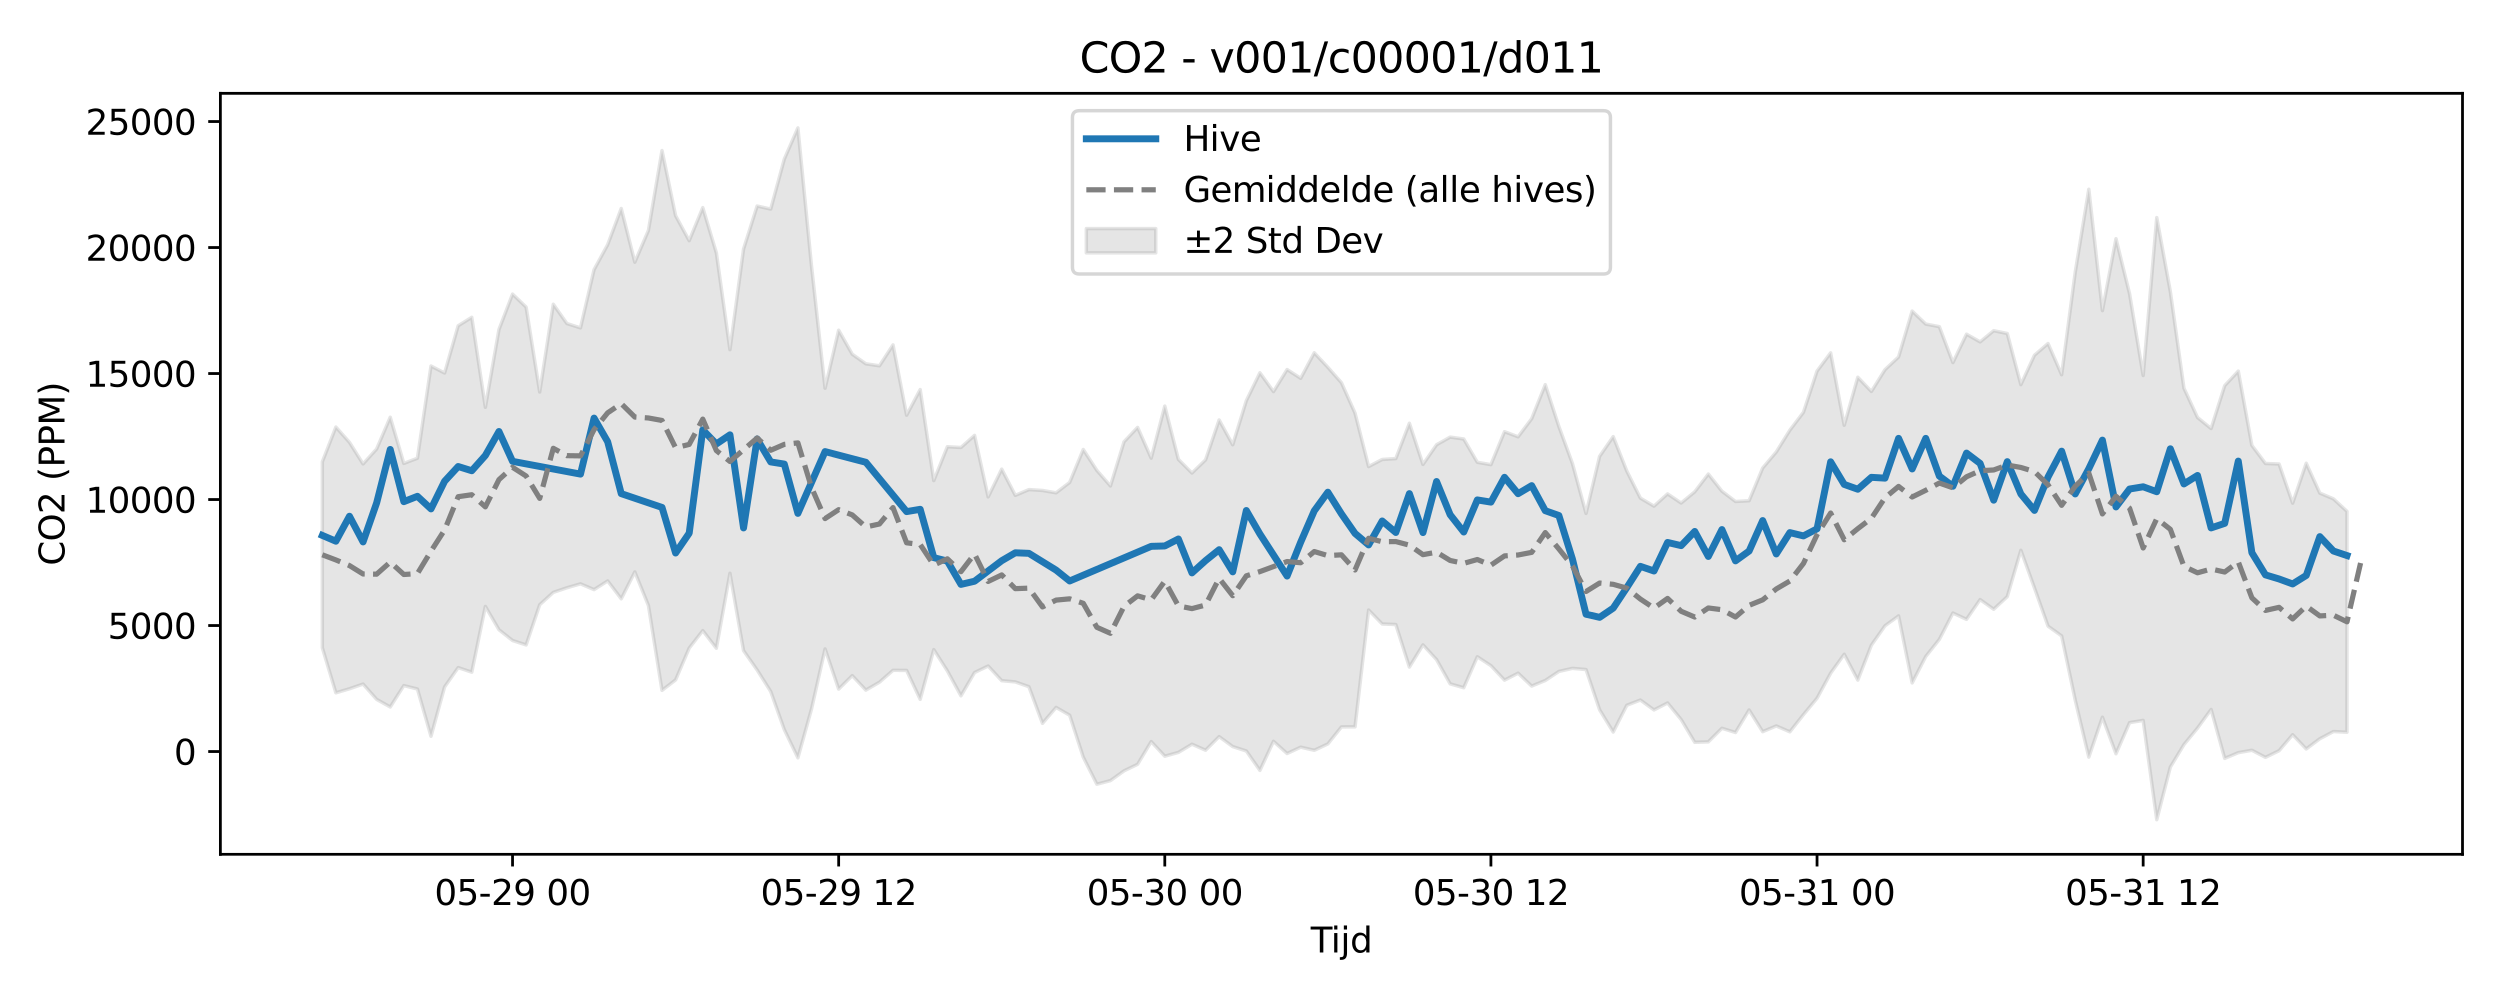 <?xml version="1.0" encoding="utf-8" standalone="no"?>
<!DOCTYPE svg PUBLIC "-//W3C//DTD SVG 1.1//EN"
  "http://www.w3.org/Graphics/SVG/1.1/DTD/svg11.dtd">
<svg xmlns:xlink="http://www.w3.org/1999/xlink" width="720pt" height="288pt" viewBox="0 0 720 288" xmlns="http://www.w3.org/2000/svg" version="1.1">
 <defs>
  <style type="text/css">*{stroke-linejoin: round; stroke-linecap: butt}</style>
 </defs>
 <g id="figure_1">
  <g id="patch_1">
   <path d="M 0 288 
L 720 288 
L 720 0 
L 0 0 
z
" style="fill: #ffffff"/>
  </g>
  <g id="axes_1">
   <g id="patch_2">
    <path d="M 63.47 246.04 
L 709.2 246.04 
L 709.2 26.88 
L 63.47 26.88 
z
" style="fill: #ffffff"/>
   </g>
   <g id="FillBetweenPolyCollection_1">
    <defs>
     <path id="m1a981ec151" d="M 92.821 -154.966 
L 92.821 -101.476 
L 96.735 -88.466 
L 100.648 -89.632 
L 104.562 -90.99 
L 108.475 -86.577 
L 112.389 -84.383 
L 116.302 -90.548 
L 120.216 -89.564 
L 124.129 -75.95 
L 128.043 -90.168 
L 131.957 -95.728 
L 135.87 -94.416 
L 139.784 -113.359 
L 143.697 -106.636 
L 147.611 -103.533 
L 151.524 -102.256 
L 155.438 -113.844 
L 159.351 -117.391 
L 163.265 -118.718 
L 167.178 -119.848 
L 171.092 -118.187 
L 175.005 -120.691 
L 178.919 -115.537 
L 182.832 -123.287 
L 186.746 -113.608 
L 190.659 -89.174 
L 194.573 -92.185 
L 198.486 -101.336 
L 202.4 -106.379 
L 206.313 -101.303 
L 210.227 -122.898 
L 214.14 -100.626 
L 218.054 -95.045 
L 221.967 -88.849 
L 225.881 -77.862 
L 229.794 -69.738 
L 233.708 -83.769 
L 237.621 -101.11 
L 241.535 -89.539 
L 245.448 -93.422 
L 249.362 -89.243 
L 253.275 -91.521 
L 257.189 -94.946 
L 261.103 -94.919 
L 265.016 -86.577 
L 268.93 -100.914 
L 272.843 -94.774 
L 276.757 -87.603 
L 280.67 -94.303 
L 284.584 -96.189 
L 288.497 -91.961 
L 292.411 -91.606 
L 296.324 -90.229 
L 300.238 -79.669 
L 304.151 -84.264 
L 308.065 -82.013 
L 311.978 -69.94 
L 315.892 -62.147 
L 319.805 -63.18 
L 323.719 -65.991 
L 327.632 -67.884 
L 331.546 -74.423 
L 335.459 -70.209 
L 339.373 -71.299 
L 343.286 -73.666 
L 347.2 -71.939 
L 351.113 -75.849 
L 355.027 -72.978 
L 358.94 -71.719 
L 362.854 -66.117 
L 366.767 -74.509 
L 370.681 -70.983 
L 374.594 -72.814 
L 378.508 -71.915 
L 382.421 -73.749 
L 386.335 -78.647 
L 390.249 -78.667 
L 394.162 -112.316 
L 398.076 -108.289 
L 401.989 -108.134 
L 405.903 -95.883 
L 409.816 -102.279 
L 413.73 -98.028 
L 417.643 -91.052 
L 421.557 -89.93 
L 425.47 -98.853 
L 429.384 -96.294 
L 433.297 -92.12 
L 437.211 -94.12 
L 441.124 -90.412 
L 445.038 -92.013 
L 448.951 -94.619 
L 452.865 -95.512 
L 456.778 -95.17 
L 460.692 -83.578 
L 464.605 -77.168 
L 468.519 -84.88 
L 472.432 -86.394 
L 476.346 -83.531 
L 480.259 -85.546 
L 484.173 -80.766 
L 488.086 -74.215 
L 492 -74.339 
L 495.913 -78.259 
L 499.827 -77.035 
L 503.74 -83.526 
L 507.654 -77.276 
L 511.567 -78.925 
L 515.481 -77.234 
L 519.395 -82.184 
L 523.308 -86.903 
L 527.222 -94.116 
L 531.135 -99.571 
L 535.049 -92.133 
L 538.962 -102.191 
L 542.876 -107.764 
L 546.789 -110.626 
L 550.703 -91.32 
L 554.616 -98.926 
L 558.53 -103.855 
L 562.443 -111.446 
L 566.357 -109.622 
L 570.27 -115.322 
L 574.184 -112.532 
L 578.097 -116.172 
L 582.011 -129.521 
L 585.924 -118.69 
L 589.838 -107.665 
L 593.751 -104.853 
L 597.665 -86.364 
L 601.578 -69.947 
L 605.492 -81.445 
L 609.405 -70.92 
L 613.319 -79.882 
L 617.232 -80.523 
L 621.146 -51.922 
L 625.059 -67.087 
L 628.973 -73.547 
L 632.886 -78.305 
L 636.8 -83.675 
L 640.713 -69.583 
L 644.627 -71.233 
L 648.541 -71.924 
L 652.454 -69.883 
L 656.368 -71.792 
L 660.281 -76.402 
L 664.195 -72.298 
L 668.108 -75.235 
L 672.022 -77.312 
L 675.935 -77.12 
L 675.935 -140.723 
L 675.935 -140.723 
L 672.022 -144.338 
L 668.108 -145.99 
L 664.195 -154.591 
L 660.281 -143.092 
L 656.368 -154.375 
L 652.454 -154.516 
L 648.541 -159.724 
L 644.627 -181.125 
L 640.713 -176.927 
L 636.8 -164.576 
L 632.886 -167.764 
L 628.973 -176.216 
L 625.059 -204.02 
L 621.146 -225.335 
L 617.232 -179.846 
L 613.319 -203.378 
L 609.405 -219.252 
L 605.492 -198.537 
L 601.578 -233.5 
L 597.665 -209.588 
L 593.751 -180.083 
L 589.838 -189.07 
L 585.924 -185.693 
L 582.011 -177.223 
L 578.097 -191.956 
L 574.184 -192.764 
L 570.27 -189.533 
L 566.357 -191.757 
L 562.443 -183.577 
L 558.53 -193.919 
L 554.616 -194.669 
L 550.703 -198.41 
L 546.789 -185.195 
L 542.876 -181.536 
L 538.962 -175.26 
L 535.049 -179.351 
L 531.135 -165.53 
L 527.222 -186.376 
L 523.308 -181.131 
L 519.395 -169.264 
L 515.481 -164.107 
L 511.567 -157.834 
L 507.654 -153.215 
L 503.74 -143.794 
L 499.827 -143.569 
L 495.913 -146.543 
L 492 -151.473 
L 488.086 -146.365 
L 484.173 -143.132 
L 480.259 -145.759 
L 476.346 -142.23 
L 472.432 -144.545 
L 468.519 -152.349 
L 464.605 -162.259 
L 460.692 -156.591 
L 456.778 -140.132 
L 452.865 -154.504 
L 448.951 -165.197 
L 445.038 -177.221 
L 441.124 -167.421 
L 437.211 -162.201 
L 433.297 -163.678 
L 429.384 -154.182 
L 425.47 -154.869 
L 421.557 -161.574 
L 417.643 -162.115 
L 413.73 -159.915 
L 409.816 -154.234 
L 405.903 -166.105 
L 401.989 -155.929 
L 398.076 -155.676 
L 394.162 -153.632 
L 390.249 -169.03 
L 386.335 -177.783 
L 382.421 -182.22 
L 378.508 -186.397 
L 374.594 -179.043 
L 370.681 -181.575 
L 366.767 -175.22 
L 362.854 -180.637 
L 358.94 -172.599 
L 355.027 -159.899 
L 351.113 -167.055 
L 347.2 -155.556 
L 343.286 -151.77 
L 339.373 -155.695 
L 335.459 -171.048 
L 331.546 -156.054 
L 327.632 -164.911 
L 323.719 -160.766 
L 319.805 -148.037 
L 315.892 -152.534 
L 311.978 -158.551 
L 308.065 -149.066 
L 304.151 -146.076 
L 300.238 -146.75 
L 296.324 -147 
L 292.411 -145.335 
L 288.497 -152.89 
L 284.584 -144.892 
L 280.67 -162.613 
L 276.757 -159.123 
L 272.843 -159.345 
L 268.93 -149.577 
L 265.016 -175.808 
L 261.103 -168.427 
L 257.189 -188.671 
L 253.275 -182.655 
L 249.362 -183.226 
L 245.448 -185.99 
L 241.535 -192.901 
L 237.621 -176.187 
L 233.708 -211.465 
L 229.794 -251.158 
L 225.881 -242.187 
L 221.967 -227.793 
L 218.054 -228.662 
L 214.14 -216.271 
L 210.227 -187.289 
L 206.313 -215.176 
L 202.4 -228.203 
L 198.486 -218.679 
L 194.573 -225.895 
L 190.659 -244.641 
L 186.746 -221.637 
L 182.832 -212.49 
L 178.919 -227.956 
L 175.005 -217.522 
L 171.092 -210.35 
L 167.178 -193.574 
L 163.265 -194.822 
L 159.351 -200.386 
L 155.438 -175.096 
L 151.524 -199.557 
L 147.611 -203.302 
L 143.697 -193.087 
L 139.784 -170.695 
L 135.87 -196.621 
L 131.957 -194.18 
L 128.043 -180.574 
L 124.129 -182.587 
L 120.216 -156.03 
L 116.302 -154.541 
L 112.389 -167.841 
L 108.475 -158.701 
L 104.562 -154.393 
L 100.648 -160.606 
L 96.735 -165.012 
L 92.821 -154.966 
z
" style="stroke: #808080; stroke-opacity: 0.2"/>
    </defs>
    <g clip-path="url(#pbd1734771d)">
     <use xlink:href="#m1a981ec151" x="0" y="288" style="fill: #808080; fill-opacity: 0.2; stroke: #808080; stroke-opacity: 0.2"/>
    </g>
   </g>
   <g id="matplotlib.axis_1">
    <g id="xtick_1">
     <g id="line2d_1">
      <defs>
       <path id="mb4263f8b75" d="M 0 0 
L 0 3.5 
" style="stroke: #000000; stroke-width: 0.8"/>
      </defs>
      <g>
       <use xlink:href="#mb4263f8b75" x="147.611" y="246.04" style="stroke: #000000; stroke-width: 0.8"/>
      </g>
     </g>
     <g id="text_1">
      <!-- 05-29 00 -->
      <g transform="translate(125.13 260.638) scale(0.1 -0.1)">
       <defs>
        <path id="DejaVuSans-30" d="M 2034 4250 
Q 1547 4250 1301 3770 
Q 1056 3291 1056 2328 
Q 1056 1369 1301 889 
Q 1547 409 2034 409 
Q 2525 409 2770 889 
Q 3016 1369 3016 2328 
Q 3016 3291 2770 3770 
Q 2525 4250 2034 4250 
z
M 2034 4750 
Q 2819 4750 3233 4129 
Q 3647 3509 3647 2328 
Q 3647 1150 3233 529 
Q 2819 -91 2034 -91 
Q 1250 -91 836 529 
Q 422 1150 422 2328 
Q 422 3509 836 4129 
Q 1250 4750 2034 4750 
z
" transform="scale(0.016)"/>
        <path id="DejaVuSans-35" d="M 691 4666 
L 3169 4666 
L 3169 4134 
L 1269 4134 
L 1269 2991 
Q 1406 3038 1543 3061 
Q 1681 3084 1819 3084 
Q 2600 3084 3056 2656 
Q 3513 2228 3513 1497 
Q 3513 744 3044 326 
Q 2575 -91 1722 -91 
Q 1428 -91 1123 -41 
Q 819 9 494 109 
L 494 744 
Q 775 591 1075 516 
Q 1375 441 1709 441 
Q 2250 441 2565 725 
Q 2881 1009 2881 1497 
Q 2881 1984 2565 2268 
Q 2250 2553 1709 2553 
Q 1456 2553 1204 2497 
Q 953 2441 691 2322 
L 691 4666 
z
" transform="scale(0.016)"/>
        <path id="DejaVuSans-2d" d="M 313 2009 
L 1997 2009 
L 1997 1497 
L 313 1497 
L 313 2009 
z
" transform="scale(0.016)"/>
        <path id="DejaVuSans-32" d="M 1228 531 
L 3431 531 
L 3431 0 
L 469 0 
L 469 531 
Q 828 903 1448 1529 
Q 2069 2156 2228 2338 
Q 2531 2678 2651 2914 
Q 2772 3150 2772 3378 
Q 2772 3750 2511 3984 
Q 2250 4219 1831 4219 
Q 1534 4219 1204 4116 
Q 875 4013 500 3803 
L 500 4441 
Q 881 4594 1212 4672 
Q 1544 4750 1819 4750 
Q 2544 4750 2975 4387 
Q 3406 4025 3406 3419 
Q 3406 3131 3298 2873 
Q 3191 2616 2906 2266 
Q 2828 2175 2409 1742 
Q 1991 1309 1228 531 
z
" transform="scale(0.016)"/>
        <path id="DejaVuSans-39" d="M 703 97 
L 703 672 
Q 941 559 1184 500 
Q 1428 441 1663 441 
Q 2288 441 2617 861 
Q 2947 1281 2994 2138 
Q 2813 1869 2534 1725 
Q 2256 1581 1919 1581 
Q 1219 1581 811 2004 
Q 403 2428 403 3163 
Q 403 3881 828 4315 
Q 1253 4750 1959 4750 
Q 2769 4750 3195 4129 
Q 3622 3509 3622 2328 
Q 3622 1225 3098 567 
Q 2575 -91 1691 -91 
Q 1453 -91 1209 -44 
Q 966 3 703 97 
z
M 1959 2075 
Q 2384 2075 2632 2365 
Q 2881 2656 2881 3163 
Q 2881 3666 2632 3958 
Q 2384 4250 1959 4250 
Q 1534 4250 1286 3958 
Q 1038 3666 1038 3163 
Q 1038 2656 1286 2365 
Q 1534 2075 1959 2075 
z
" transform="scale(0.016)"/>
        <path id="DejaVuSans-20" transform="scale(0.016)"/>
       </defs>
       <use xlink:href="#DejaVuSans-30"/>
       <use xlink:href="#DejaVuSans-35" transform="translate(63.623 0)"/>
       <use xlink:href="#DejaVuSans-2d" transform="translate(127.246 0)"/>
       <use xlink:href="#DejaVuSans-32" transform="translate(163.33 0)"/>
       <use xlink:href="#DejaVuSans-39" transform="translate(226.953 0)"/>
       <use xlink:href="#DejaVuSans-20" transform="translate(290.576 0)"/>
       <use xlink:href="#DejaVuSans-30" transform="translate(322.363 0)"/>
       <use xlink:href="#DejaVuSans-30" transform="translate(385.986 0)"/>
      </g>
     </g>
    </g>
    <g id="xtick_2">
     <g id="line2d_2">
      <g>
       <use xlink:href="#mb4263f8b75" x="241.535" y="246.04" style="stroke: #000000; stroke-width: 0.8"/>
      </g>
     </g>
     <g id="text_2">
      <!-- 05-29 12 -->
      <g transform="translate(219.054 260.638) scale(0.1 -0.1)">
       <defs>
        <path id="DejaVuSans-31" d="M 794 531 
L 1825 531 
L 1825 4091 
L 703 3866 
L 703 4441 
L 1819 4666 
L 2450 4666 
L 2450 531 
L 3481 531 
L 3481 0 
L 794 0 
L 794 531 
z
" transform="scale(0.016)"/>
       </defs>
       <use xlink:href="#DejaVuSans-30"/>
       <use xlink:href="#DejaVuSans-35" transform="translate(63.623 0)"/>
       <use xlink:href="#DejaVuSans-2d" transform="translate(127.246 0)"/>
       <use xlink:href="#DejaVuSans-32" transform="translate(163.33 0)"/>
       <use xlink:href="#DejaVuSans-39" transform="translate(226.953 0)"/>
       <use xlink:href="#DejaVuSans-20" transform="translate(290.576 0)"/>
       <use xlink:href="#DejaVuSans-31" transform="translate(322.363 0)"/>
       <use xlink:href="#DejaVuSans-32" transform="translate(385.986 0)"/>
      </g>
     </g>
    </g>
    <g id="xtick_3">
     <g id="line2d_3">
      <g>
       <use xlink:href="#mb4263f8b75" x="335.459" y="246.04" style="stroke: #000000; stroke-width: 0.8"/>
      </g>
     </g>
     <g id="text_3">
      <!-- 05-30 00 -->
      <g transform="translate(312.979 260.638) scale(0.1 -0.1)">
       <defs>
        <path id="DejaVuSans-33" d="M 2597 2516 
Q 3050 2419 3304 2112 
Q 3559 1806 3559 1356 
Q 3559 666 3084 287 
Q 2609 -91 1734 -91 
Q 1441 -91 1130 -33 
Q 819 25 488 141 
L 488 750 
Q 750 597 1062 519 
Q 1375 441 1716 441 
Q 2309 441 2620 675 
Q 2931 909 2931 1356 
Q 2931 1769 2642 2001 
Q 2353 2234 1838 2234 
L 1294 2234 
L 1294 2753 
L 1863 2753 
Q 2328 2753 2575 2939 
Q 2822 3125 2822 3475 
Q 2822 3834 2567 4026 
Q 2313 4219 1838 4219 
Q 1578 4219 1281 4162 
Q 984 4106 628 3988 
L 628 4550 
Q 988 4650 1302 4700 
Q 1616 4750 1894 4750 
Q 2613 4750 3031 4423 
Q 3450 4097 3450 3541 
Q 3450 3153 3228 2886 
Q 3006 2619 2597 2516 
z
" transform="scale(0.016)"/>
       </defs>
       <use xlink:href="#DejaVuSans-30"/>
       <use xlink:href="#DejaVuSans-35" transform="translate(63.623 0)"/>
       <use xlink:href="#DejaVuSans-2d" transform="translate(127.246 0)"/>
       <use xlink:href="#DejaVuSans-33" transform="translate(163.33 0)"/>
       <use xlink:href="#DejaVuSans-30" transform="translate(226.953 0)"/>
       <use xlink:href="#DejaVuSans-20" transform="translate(290.576 0)"/>
       <use xlink:href="#DejaVuSans-30" transform="translate(322.363 0)"/>
       <use xlink:href="#DejaVuSans-30" transform="translate(385.986 0)"/>
      </g>
     </g>
    </g>
    <g id="xtick_4">
     <g id="line2d_4">
      <g>
       <use xlink:href="#mb4263f8b75" x="429.384" y="246.04" style="stroke: #000000; stroke-width: 0.8"/>
      </g>
     </g>
     <g id="text_4">
      <!-- 05-30 12 -->
      <g transform="translate(406.903 260.638) scale(0.1 -0.1)">
       <use xlink:href="#DejaVuSans-30"/>
       <use xlink:href="#DejaVuSans-35" transform="translate(63.623 0)"/>
       <use xlink:href="#DejaVuSans-2d" transform="translate(127.246 0)"/>
       <use xlink:href="#DejaVuSans-33" transform="translate(163.33 0)"/>
       <use xlink:href="#DejaVuSans-30" transform="translate(226.953 0)"/>
       <use xlink:href="#DejaVuSans-20" transform="translate(290.576 0)"/>
       <use xlink:href="#DejaVuSans-31" transform="translate(322.363 0)"/>
       <use xlink:href="#DejaVuSans-32" transform="translate(385.986 0)"/>
      </g>
     </g>
    </g>
    <g id="xtick_5">
     <g id="line2d_5">
      <g>
       <use xlink:href="#mb4263f8b75" x="523.308" y="246.04" style="stroke: #000000; stroke-width: 0.8"/>
      </g>
     </g>
     <g id="text_5">
      <!-- 05-31 00 -->
      <g transform="translate(500.828 260.638) scale(0.1 -0.1)">
       <use xlink:href="#DejaVuSans-30"/>
       <use xlink:href="#DejaVuSans-35" transform="translate(63.623 0)"/>
       <use xlink:href="#DejaVuSans-2d" transform="translate(127.246 0)"/>
       <use xlink:href="#DejaVuSans-33" transform="translate(163.33 0)"/>
       <use xlink:href="#DejaVuSans-31" transform="translate(226.953 0)"/>
       <use xlink:href="#DejaVuSans-20" transform="translate(290.576 0)"/>
       <use xlink:href="#DejaVuSans-30" transform="translate(322.363 0)"/>
       <use xlink:href="#DejaVuSans-30" transform="translate(385.986 0)"/>
      </g>
     </g>
    </g>
    <g id="xtick_6">
     <g id="line2d_6">
      <g>
       <use xlink:href="#mb4263f8b75" x="617.232" y="246.04" style="stroke: #000000; stroke-width: 0.8"/>
      </g>
     </g>
     <g id="text_6">
      <!-- 05-31 12 -->
      <g transform="translate(594.752 260.638) scale(0.1 -0.1)">
       <use xlink:href="#DejaVuSans-30"/>
       <use xlink:href="#DejaVuSans-35" transform="translate(63.623 0)"/>
       <use xlink:href="#DejaVuSans-2d" transform="translate(127.246 0)"/>
       <use xlink:href="#DejaVuSans-33" transform="translate(163.33 0)"/>
       <use xlink:href="#DejaVuSans-31" transform="translate(226.953 0)"/>
       <use xlink:href="#DejaVuSans-20" transform="translate(290.576 0)"/>
       <use xlink:href="#DejaVuSans-31" transform="translate(322.363 0)"/>
       <use xlink:href="#DejaVuSans-32" transform="translate(385.986 0)"/>
      </g>
     </g>
    </g>
    <g id="text_7">
     <!-- Tijd -->
     <g transform="translate(377.485 274.317) scale(0.1 -0.1)">
      <defs>
       <path id="DejaVuSans-54" d="M -19 4666 
L 3928 4666 
L 3928 4134 
L 2272 4134 
L 2272 0 
L 1638 0 
L 1638 4134 
L -19 4134 
L -19 4666 
z
" transform="scale(0.016)"/>
       <path id="DejaVuSans-69" d="M 603 3500 
L 1178 3500 
L 1178 0 
L 603 0 
L 603 3500 
z
M 603 4863 
L 1178 4863 
L 1178 4134 
L 603 4134 
L 603 4863 
z
" transform="scale(0.016)"/>
       <path id="DejaVuSans-6a" d="M 603 3500 
L 1178 3500 
L 1178 -63 
Q 1178 -731 923 -1031 
Q 669 -1331 103 -1331 
L -116 -1331 
L -116 -844 
L 38 -844 
Q 366 -844 484 -692 
Q 603 -541 603 -63 
L 603 3500 
z
M 603 4863 
L 1178 4863 
L 1178 4134 
L 603 4134 
L 603 4863 
z
" transform="scale(0.016)"/>
       <path id="DejaVuSans-64" d="M 2906 2969 
L 2906 4863 
L 3481 4863 
L 3481 0 
L 2906 0 
L 2906 525 
Q 2725 213 2448 61 
Q 2172 -91 1784 -91 
Q 1150 -91 751 415 
Q 353 922 353 1747 
Q 353 2572 751 3078 
Q 1150 3584 1784 3584 
Q 2172 3584 2448 3432 
Q 2725 3281 2906 2969 
z
M 947 1747 
Q 947 1113 1208 752 
Q 1469 391 1925 391 
Q 2381 391 2643 752 
Q 2906 1113 2906 1747 
Q 2906 2381 2643 2742 
Q 2381 3103 1925 3103 
Q 1469 3103 1208 2742 
Q 947 2381 947 1747 
z
" transform="scale(0.016)"/>
      </defs>
      <use xlink:href="#DejaVuSans-54"/>
      <use xlink:href="#DejaVuSans-69" transform="translate(57.959 0)"/>
      <use xlink:href="#DejaVuSans-6a" transform="translate(85.742 0)"/>
      <use xlink:href="#DejaVuSans-64" transform="translate(113.525 0)"/>
     </g>
    </g>
   </g>
   <g id="matplotlib.axis_2">
    <g id="ytick_1">
     <g id="line2d_7">
      <defs>
       <path id="mb8fa16f61d" d="M 0 0 
L -3.5 0 
" style="stroke: #000000; stroke-width: 0.8"/>
      </defs>
      <g>
       <use xlink:href="#mb8fa16f61d" x="63.47" y="216.441" style="stroke: #000000; stroke-width: 0.8"/>
      </g>
     </g>
     <g id="text_8">
      <!-- 0 -->
      <g transform="translate(50.108 220.24) scale(0.1 -0.1)">
       <use xlink:href="#DejaVuSans-30"/>
      </g>
     </g>
    </g>
    <g id="ytick_2">
     <g id="line2d_8">
      <g>
       <use xlink:href="#mb8fa16f61d" x="63.47" y="180.154" style="stroke: #000000; stroke-width: 0.8"/>
      </g>
     </g>
     <g id="text_9">
      <!-- 5000 -->
      <g transform="translate(31.02 183.953) scale(0.1 -0.1)">
       <use xlink:href="#DejaVuSans-35"/>
       <use xlink:href="#DejaVuSans-30" transform="translate(63.623 0)"/>
       <use xlink:href="#DejaVuSans-30" transform="translate(127.246 0)"/>
       <use xlink:href="#DejaVuSans-30" transform="translate(190.869 0)"/>
      </g>
     </g>
    </g>
    <g id="ytick_3">
     <g id="line2d_9">
      <g>
       <use xlink:href="#mb8fa16f61d" x="63.47" y="143.867" style="stroke: #000000; stroke-width: 0.8"/>
      </g>
     </g>
     <g id="text_10">
      <!-- 10000 -->
      <g transform="translate(24.657 147.666) scale(0.1 -0.1)">
       <use xlink:href="#DejaVuSans-31"/>
       <use xlink:href="#DejaVuSans-30" transform="translate(63.623 0)"/>
       <use xlink:href="#DejaVuSans-30" transform="translate(127.246 0)"/>
       <use xlink:href="#DejaVuSans-30" transform="translate(190.869 0)"/>
       <use xlink:href="#DejaVuSans-30" transform="translate(254.492 0)"/>
      </g>
     </g>
    </g>
    <g id="ytick_4">
     <g id="line2d_10">
      <g>
       <use xlink:href="#mb8fa16f61d" x="63.47" y="107.58" style="stroke: #000000; stroke-width: 0.8"/>
      </g>
     </g>
     <g id="text_11">
      <!-- 15000 -->
      <g transform="translate(24.657 111.379) scale(0.1 -0.1)">
       <use xlink:href="#DejaVuSans-31"/>
       <use xlink:href="#DejaVuSans-35" transform="translate(63.623 0)"/>
       <use xlink:href="#DejaVuSans-30" transform="translate(127.246 0)"/>
       <use xlink:href="#DejaVuSans-30" transform="translate(190.869 0)"/>
       <use xlink:href="#DejaVuSans-30" transform="translate(254.492 0)"/>
      </g>
     </g>
    </g>
    <g id="ytick_5">
     <g id="line2d_11">
      <g>
       <use xlink:href="#mb8fa16f61d" x="63.47" y="71.293" style="stroke: #000000; stroke-width: 0.8"/>
      </g>
     </g>
     <g id="text_12">
      <!-- 20000 -->
      <g transform="translate(24.657 75.092) scale(0.1 -0.1)">
       <use xlink:href="#DejaVuSans-32"/>
       <use xlink:href="#DejaVuSans-30" transform="translate(63.623 0)"/>
       <use xlink:href="#DejaVuSans-30" transform="translate(127.246 0)"/>
       <use xlink:href="#DejaVuSans-30" transform="translate(190.869 0)"/>
       <use xlink:href="#DejaVuSans-30" transform="translate(254.492 0)"/>
      </g>
     </g>
    </g>
    <g id="ytick_6">
     <g id="line2d_12">
      <g>
       <use xlink:href="#mb8fa16f61d" x="63.47" y="35.006" style="stroke: #000000; stroke-width: 0.8"/>
      </g>
     </g>
     <g id="text_13">
      <!-- 25000 -->
      <g transform="translate(24.657 38.805) scale(0.1 -0.1)">
       <use xlink:href="#DejaVuSans-32"/>
       <use xlink:href="#DejaVuSans-35" transform="translate(63.623 0)"/>
       <use xlink:href="#DejaVuSans-30" transform="translate(127.246 0)"/>
       <use xlink:href="#DejaVuSans-30" transform="translate(190.869 0)"/>
       <use xlink:href="#DejaVuSans-30" transform="translate(254.492 0)"/>
      </g>
     </g>
    </g>
    <g id="text_14">
     <!-- CO2 (PPM) -->
     <g transform="translate(18.578 162.903) rotate(-90) scale(0.1 -0.1)">
      <defs>
       <path id="DejaVuSans-43" d="M 4122 4306 
L 4122 3641 
Q 3803 3938 3442 4084 
Q 3081 4231 2675 4231 
Q 1875 4231 1450 3742 
Q 1025 3253 1025 2328 
Q 1025 1406 1450 917 
Q 1875 428 2675 428 
Q 3081 428 3442 575 
Q 3803 722 4122 1019 
L 4122 359 
Q 3791 134 3420 21 
Q 3050 -91 2638 -91 
Q 1578 -91 968 557 
Q 359 1206 359 2328 
Q 359 3453 968 4101 
Q 1578 4750 2638 4750 
Q 3056 4750 3426 4639 
Q 3797 4528 4122 4306 
z
" transform="scale(0.016)"/>
       <path id="DejaVuSans-4f" d="M 2522 4238 
Q 1834 4238 1429 3725 
Q 1025 3213 1025 2328 
Q 1025 1447 1429 934 
Q 1834 422 2522 422 
Q 3209 422 3611 934 
Q 4013 1447 4013 2328 
Q 4013 3213 3611 3725 
Q 3209 4238 2522 4238 
z
M 2522 4750 
Q 3503 4750 4090 4092 
Q 4678 3434 4678 2328 
Q 4678 1225 4090 567 
Q 3503 -91 2522 -91 
Q 1538 -91 948 565 
Q 359 1222 359 2328 
Q 359 3434 948 4092 
Q 1538 4750 2522 4750 
z
" transform="scale(0.016)"/>
       <path id="DejaVuSans-28" d="M 1984 4856 
Q 1566 4138 1362 3434 
Q 1159 2731 1159 2009 
Q 1159 1288 1364 580 
Q 1569 -128 1984 -844 
L 1484 -844 
Q 1016 -109 783 600 
Q 550 1309 550 2009 
Q 550 2706 781 3412 
Q 1013 4119 1484 4856 
L 1984 4856 
z
" transform="scale(0.016)"/>
       <path id="DejaVuSans-50" d="M 1259 4147 
L 1259 2394 
L 2053 2394 
Q 2494 2394 2734 2622 
Q 2975 2850 2975 3272 
Q 2975 3691 2734 3919 
Q 2494 4147 2053 4147 
L 1259 4147 
z
M 628 4666 
L 2053 4666 
Q 2838 4666 3239 4311 
Q 3641 3956 3641 3272 
Q 3641 2581 3239 2228 
Q 2838 1875 2053 1875 
L 1259 1875 
L 1259 0 
L 628 0 
L 628 4666 
z
" transform="scale(0.016)"/>
       <path id="DejaVuSans-4d" d="M 628 4666 
L 1569 4666 
L 2759 1491 
L 3956 4666 
L 4897 4666 
L 4897 0 
L 4281 0 
L 4281 4097 
L 3078 897 
L 2444 897 
L 1241 4097 
L 1241 0 
L 628 0 
L 628 4666 
z
" transform="scale(0.016)"/>
       <path id="DejaVuSans-29" d="M 513 4856 
L 1013 4856 
Q 1481 4119 1714 3412 
Q 1947 2706 1947 2009 
Q 1947 1309 1714 600 
Q 1481 -109 1013 -844 
L 513 -844 
Q 928 -128 1133 580 
Q 1338 1288 1338 2009 
Q 1338 2731 1133 3434 
Q 928 4138 513 4856 
z
" transform="scale(0.016)"/>
      </defs>
      <use xlink:href="#DejaVuSans-43"/>
      <use xlink:href="#DejaVuSans-4f" transform="translate(69.824 0)"/>
      <use xlink:href="#DejaVuSans-32" transform="translate(148.535 0)"/>
      <use xlink:href="#DejaVuSans-20" transform="translate(212.158 0)"/>
      <use xlink:href="#DejaVuSans-28" transform="translate(243.945 0)"/>
      <use xlink:href="#DejaVuSans-50" transform="translate(282.959 0)"/>
      <use xlink:href="#DejaVuSans-50" transform="translate(343.262 0)"/>
      <use xlink:href="#DejaVuSans-4d" transform="translate(403.564 0)"/>
      <use xlink:href="#DejaVuSans-29" transform="translate(489.844 0)"/>
     </g>
    </g>
   </g>
   <g id="line2d_13">
    <path d="M 92.821 154.194 
L 96.735 155.871 
L 100.648 148.679 
L 104.562 156.07 
L 108.475 144.832 
L 112.389 129.447 
L 116.302 144.479 
L 120.216 142.938 
L 124.129 146.56 
L 128.043 138.603 
L 131.957 134.355 
L 135.87 135.574 
L 139.784 131.176 
L 143.697 124.275 
L 147.611 132.865 
L 167.178 136.544 
L 171.092 120.418 
L 175.005 127.219 
L 178.919 142.169 
L 190.659 146.139 
L 194.573 159.267 
L 198.486 153.556 
L 202.4 123.8 
L 206.313 127.865 
L 210.227 125.233 
L 214.14 152.039 
L 218.054 126.449 
L 221.967 133.035 
L 225.881 133.652 
L 229.794 147.851 
L 237.621 130.056 
L 249.362 133.133 
L 261.103 147.343 
L 265.016 146.683 
L 268.93 160.599 
L 272.843 161.59 
L 276.757 168.303 
L 280.67 167.396 
L 288.497 161.481 
L 292.411 159.202 
L 296.324 159.362 
L 304.151 164.19 
L 308.065 167.323 
L 331.546 157.347 
L 335.459 157.238 
L 339.373 155.23 
L 343.286 164.991 
L 347.2 161.464 
L 351.113 158.312 
L 355.027 164.691 
L 358.94 147.029 
L 362.854 153.788 
L 370.681 165.903 
L 374.594 156.156 
L 378.508 147.121 
L 382.421 141.753 
L 386.335 147.992 
L 390.249 153.624 
L 394.162 156.933 
L 398.076 150.041 
L 401.989 153.355 
L 405.903 142.166 
L 409.816 153.382 
L 413.73 138.678 
L 417.643 148.236 
L 421.557 153.22 
L 425.47 143.978 
L 429.384 144.61 
L 433.297 137.466 
L 437.211 142.181 
L 441.124 139.863 
L 445.038 147.08 
L 448.951 148.461 
L 452.865 161.026 
L 456.778 176.903 
L 460.692 177.791 
L 464.605 175.139 
L 468.519 169.241 
L 472.432 163.107 
L 476.346 164.449 
L 480.259 156.224 
L 484.173 157.141 
L 488.086 153.06 
L 492 160.257 
L 495.913 152.518 
L 499.827 161.529 
L 503.74 158.704 
L 507.654 149.927 
L 511.567 159.536 
L 515.481 153.389 
L 519.395 154.342 
L 523.308 152.303 
L 527.222 133.005 
L 531.135 139.51 
L 535.049 140.901 
L 538.962 137.469 
L 542.876 137.706 
L 546.789 126.251 
L 550.703 135.057 
L 554.616 126.251 
L 558.53 137.113 
L 562.443 140.04 
L 566.357 130.492 
L 570.27 133.462 
L 574.184 144.049 
L 578.097 132.957 
L 582.011 142.268 
L 585.924 146.995 
L 589.838 137.36 
L 593.751 129.938 
L 597.665 142.254 
L 601.578 134.982 
L 605.492 126.759 
L 609.405 145.996 
L 613.319 140.838 
L 617.232 140.195 
L 621.146 141.62 
L 625.059 129.253 
L 628.973 139.372 
L 632.886 136.931 
L 636.8 152.037 
L 640.713 150.729 
L 644.627 132.8 
L 648.541 159.18 
L 652.454 165.567 
L 656.368 166.743 
L 660.281 168.179 
L 664.195 165.73 
L 668.108 154.55 
L 672.022 158.687 
L 675.935 160 
L 675.935 160 
" clip-path="url(#pbd1734771d)" style="fill: none; stroke: #1f77b4; stroke-width: 2; stroke-linecap: square"/>
   </g>
   <g id="line2d_14">
    <path d="M 92.821 159.779 
L 96.735 161.261 
L 100.648 162.881 
L 104.562 165.308 
L 108.475 165.361 
L 112.389 161.888 
L 116.302 165.455 
L 120.216 165.203 
L 124.129 158.732 
L 128.043 152.629 
L 131.957 143.046 
L 135.87 142.481 
L 139.784 145.973 
L 143.697 138.138 
L 147.611 134.582 
L 151.524 137.094 
L 155.438 143.53 
L 159.351 129.111 
L 163.265 131.23 
L 167.178 131.289 
L 171.092 123.732 
L 175.005 118.894 
L 178.919 116.254 
L 182.832 120.112 
L 186.746 120.378 
L 190.659 121.092 
L 194.573 128.96 
L 198.486 127.993 
L 202.4 120.709 
L 206.313 129.761 
L 210.227 132.907 
L 218.054 126.146 
L 221.967 129.679 
L 225.881 127.975 
L 229.794 127.552 
L 233.708 140.383 
L 237.621 149.351 
L 241.535 146.78 
L 245.448 148.294 
L 249.362 151.765 
L 253.275 150.912 
L 257.189 146.192 
L 261.103 156.327 
L 265.016 156.807 
L 268.93 162.755 
L 272.843 160.94 
L 276.757 164.637 
L 280.67 159.542 
L 284.584 167.459 
L 288.497 165.574 
L 292.411 169.53 
L 296.324 169.386 
L 300.238 174.791 
L 304.151 172.83 
L 308.065 172.461 
L 311.978 173.754 
L 315.892 180.659 
L 319.805 182.392 
L 323.719 174.621 
L 327.632 171.602 
L 331.546 172.762 
L 335.459 167.371 
L 339.373 174.503 
L 343.286 175.282 
L 347.2 174.252 
L 351.113 166.548 
L 355.027 171.562 
L 358.94 165.841 
L 362.854 164.623 
L 370.681 161.721 
L 374.594 162.071 
L 378.508 158.844 
L 382.421 160.015 
L 386.335 159.785 
L 390.249 164.152 
L 394.162 155.026 
L 398.076 156.017 
L 401.989 155.969 
L 405.903 157.006 
L 409.816 159.743 
L 413.73 159.028 
L 417.643 161.417 
L 421.557 162.248 
L 425.47 161.139 
L 429.384 162.762 
L 433.297 160.101 
L 437.211 159.839 
L 441.124 159.084 
L 445.038 153.383 
L 448.951 158.092 
L 452.865 162.992 
L 456.778 170.349 
L 460.692 167.915 
L 464.605 168.286 
L 468.519 169.385 
L 472.432 172.53 
L 476.346 175.12 
L 480.259 172.347 
L 484.173 176.051 
L 488.086 177.71 
L 492 175.094 
L 495.913 175.599 
L 499.827 177.698 
L 503.74 174.34 
L 507.654 172.754 
L 511.567 169.621 
L 515.481 167.33 
L 519.395 162.276 
L 523.308 153.983 
L 527.222 147.754 
L 531.135 155.449 
L 535.049 152.258 
L 538.962 149.275 
L 542.876 143.35 
L 546.789 140.089 
L 550.703 143.135 
L 554.616 141.202 
L 558.53 139.113 
L 562.443 140.488 
L 566.357 137.311 
L 570.27 135.573 
L 574.184 135.352 
L 578.097 133.936 
L 582.011 134.628 
L 585.924 135.809 
L 589.838 139.633 
L 593.751 145.532 
L 597.665 140.024 
L 601.578 136.276 
L 605.492 148.009 
L 609.405 142.914 
L 613.319 146.37 
L 617.232 157.816 
L 621.146 149.372 
L 625.059 152.446 
L 628.973 163.118 
L 632.886 164.966 
L 636.8 163.875 
L 640.713 164.745 
L 644.627 161.821 
L 648.541 172.176 
L 652.454 175.801 
L 656.368 174.916 
L 660.281 178.253 
L 664.195 174.556 
L 668.108 177.387 
L 672.022 177.175 
L 675.935 179.078 
L 679.849 162.144 
L 679.849 162.144 
" clip-path="url(#pbd1734771d)" style="fill: none; stroke-dasharray: 5.55,2.4; stroke-dashoffset: 0; stroke: #808080; stroke-width: 1.5"/>
   </g>
   <g id="patch_3">
    <path d="M 63.47 246.04 
L 63.47 26.88 
" style="fill: none; stroke: #000000; stroke-width: 0.8; stroke-linejoin: miter; stroke-linecap: square"/>
   </g>
   <g id="patch_4">
    <path d="M 709.2 246.04 
L 709.2 26.88 
" style="fill: none; stroke: #000000; stroke-width: 0.8; stroke-linejoin: miter; stroke-linecap: square"/>
   </g>
   <g id="patch_5">
    <path d="M 63.47 246.04 
L 709.2 246.04 
" style="fill: none; stroke: #000000; stroke-width: 0.8; stroke-linejoin: miter; stroke-linecap: square"/>
   </g>
   <g id="patch_6">
    <path d="M 63.47 26.88 
L 709.2 26.88 
" style="fill: none; stroke: #000000; stroke-width: 0.8; stroke-linejoin: miter; stroke-linecap: square"/>
   </g>
   <g id="text_15">
    <!-- CO2 - v001/c00001/d011 -->
    <g transform="translate(310.932 20.88) scale(0.12 -0.12)">
     <defs>
      <path id="DejaVuSans-76" d="M 191 3500 
L 800 3500 
L 1894 563 
L 2988 3500 
L 3597 3500 
L 2284 0 
L 1503 0 
L 191 3500 
z
" transform="scale(0.016)"/>
      <path id="DejaVuSans-2f" d="M 1625 4666 
L 2156 4666 
L 531 -594 
L 0 -594 
L 1625 4666 
z
" transform="scale(0.016)"/>
      <path id="DejaVuSans-63" d="M 3122 3366 
L 3122 2828 
Q 2878 2963 2633 3030 
Q 2388 3097 2138 3097 
Q 1578 3097 1268 2742 
Q 959 2388 959 1747 
Q 959 1106 1268 751 
Q 1578 397 2138 397 
Q 2388 397 2633 464 
Q 2878 531 3122 666 
L 3122 134 
Q 2881 22 2623 -34 
Q 2366 -91 2075 -91 
Q 1284 -91 818 406 
Q 353 903 353 1747 
Q 353 2603 823 3093 
Q 1294 3584 2113 3584 
Q 2378 3584 2631 3529 
Q 2884 3475 3122 3366 
z
" transform="scale(0.016)"/>
     </defs>
     <use xlink:href="#DejaVuSans-43"/>
     <use xlink:href="#DejaVuSans-4f" transform="translate(69.824 0)"/>
     <use xlink:href="#DejaVuSans-32" transform="translate(148.535 0)"/>
     <use xlink:href="#DejaVuSans-20" transform="translate(212.158 0)"/>
     <use xlink:href="#DejaVuSans-2d" transform="translate(243.945 0)"/>
     <use xlink:href="#DejaVuSans-20" transform="translate(280.029 0)"/>
     <use xlink:href="#DejaVuSans-76" transform="translate(311.816 0)"/>
     <use xlink:href="#DejaVuSans-30" transform="translate(370.996 0)"/>
     <use xlink:href="#DejaVuSans-30" transform="translate(434.619 0)"/>
     <use xlink:href="#DejaVuSans-31" transform="translate(498.242 0)"/>
     <use xlink:href="#DejaVuSans-2f" transform="translate(561.865 0)"/>
     <use xlink:href="#DejaVuSans-63" transform="translate(595.557 0)"/>
     <use xlink:href="#DejaVuSans-30" transform="translate(650.537 0)"/>
     <use xlink:href="#DejaVuSans-30" transform="translate(714.16 0)"/>
     <use xlink:href="#DejaVuSans-30" transform="translate(777.783 0)"/>
     <use xlink:href="#DejaVuSans-30" transform="translate(841.406 0)"/>
     <use xlink:href="#DejaVuSans-31" transform="translate(905.029 0)"/>
     <use xlink:href="#DejaVuSans-2f" transform="translate(968.652 0)"/>
     <use xlink:href="#DejaVuSans-64" transform="translate(1002.344 0)"/>
     <use xlink:href="#DejaVuSans-30" transform="translate(1065.82 0)"/>
     <use xlink:href="#DejaVuSans-31" transform="translate(1129.443 0)"/>
     <use xlink:href="#DejaVuSans-31" transform="translate(1193.066 0)"/>
    </g>
   </g>
   <g id="legend_1">
    <g id="patch_7">
     <path d="M 310.863 78.914 
L 461.807 78.914 
Q 463.807 78.914 463.807 76.914 
L 463.807 33.88 
Q 463.807 31.88 461.807 31.88 
L 310.863 31.88 
Q 308.863 31.88 308.863 33.88 
L 308.863 76.914 
Q 308.863 78.914 310.863 78.914 
z
" style="fill: #ffffff; opacity: 0.8; stroke: #cccccc; stroke-linejoin: miter"/>
    </g>
    <g id="line2d_15">
     <path d="M 312.863 39.978 
L 322.863 39.978 
L 332.863 39.978 
" style="fill: none; stroke: #1f77b4; stroke-width: 2; stroke-linecap: square"/>
    </g>
    <g id="text_16">
     <!-- Hive -->
     <g transform="translate(340.863 43.478) scale(0.1 -0.1)">
      <defs>
       <path id="DejaVuSans-48" d="M 628 4666 
L 1259 4666 
L 1259 2753 
L 3553 2753 
L 3553 4666 
L 4184 4666 
L 4184 0 
L 3553 0 
L 3553 2222 
L 1259 2222 
L 1259 0 
L 628 0 
L 628 4666 
z
" transform="scale(0.016)"/>
       <path id="DejaVuSans-65" d="M 3597 1894 
L 3597 1613 
L 953 1613 
Q 991 1019 1311 708 
Q 1631 397 2203 397 
Q 2534 397 2845 478 
Q 3156 559 3463 722 
L 3463 178 
Q 3153 47 2828 -22 
Q 2503 -91 2169 -91 
Q 1331 -91 842 396 
Q 353 884 353 1716 
Q 353 2575 817 3079 
Q 1281 3584 2069 3584 
Q 2775 3584 3186 3129 
Q 3597 2675 3597 1894 
z
M 3022 2063 
Q 3016 2534 2758 2815 
Q 2500 3097 2075 3097 
Q 1594 3097 1305 2825 
Q 1016 2553 972 2059 
L 3022 2063 
z
" transform="scale(0.016)"/>
      </defs>
      <use xlink:href="#DejaVuSans-48"/>
      <use xlink:href="#DejaVuSans-69" transform="translate(75.195 0)"/>
      <use xlink:href="#DejaVuSans-76" transform="translate(102.979 0)"/>
      <use xlink:href="#DejaVuSans-65" transform="translate(162.158 0)"/>
     </g>
    </g>
    <g id="line2d_16">
     <path d="M 312.863 54.657 
L 322.863 54.657 
L 332.863 54.657 
" style="fill: none; stroke-dasharray: 5.55,2.4; stroke-dashoffset: 0; stroke: #808080; stroke-width: 1.5"/>
    </g>
    <g id="text_17">
     <!-- Gemiddelde (alle hives) -->
     <g transform="translate(340.863 58.157) scale(0.1 -0.1)">
      <defs>
       <path id="DejaVuSans-47" d="M 3809 666 
L 3809 1919 
L 2778 1919 
L 2778 2438 
L 4434 2438 
L 4434 434 
Q 4069 175 3628 42 
Q 3188 -91 2688 -91 
Q 1594 -91 976 548 
Q 359 1188 359 2328 
Q 359 3472 976 4111 
Q 1594 4750 2688 4750 
Q 3144 4750 3555 4637 
Q 3966 4525 4313 4306 
L 4313 3634 
Q 3963 3931 3569 4081 
Q 3175 4231 2741 4231 
Q 1884 4231 1454 3753 
Q 1025 3275 1025 2328 
Q 1025 1384 1454 906 
Q 1884 428 2741 428 
Q 3075 428 3337 486 
Q 3600 544 3809 666 
z
" transform="scale(0.016)"/>
       <path id="DejaVuSans-6d" d="M 3328 2828 
Q 3544 3216 3844 3400 
Q 4144 3584 4550 3584 
Q 5097 3584 5394 3201 
Q 5691 2819 5691 2113 
L 5691 0 
L 5113 0 
L 5113 2094 
Q 5113 2597 4934 2840 
Q 4756 3084 4391 3084 
Q 3944 3084 3684 2787 
Q 3425 2491 3425 1978 
L 3425 0 
L 2847 0 
L 2847 2094 
Q 2847 2600 2669 2842 
Q 2491 3084 2119 3084 
Q 1678 3084 1418 2786 
Q 1159 2488 1159 1978 
L 1159 0 
L 581 0 
L 581 3500 
L 1159 3500 
L 1159 2956 
Q 1356 3278 1631 3431 
Q 1906 3584 2284 3584 
Q 2666 3584 2933 3390 
Q 3200 3197 3328 2828 
z
" transform="scale(0.016)"/>
       <path id="DejaVuSans-6c" d="M 603 4863 
L 1178 4863 
L 1178 0 
L 603 0 
L 603 4863 
z
" transform="scale(0.016)"/>
       <path id="DejaVuSans-61" d="M 2194 1759 
Q 1497 1759 1228 1600 
Q 959 1441 959 1056 
Q 959 750 1161 570 
Q 1363 391 1709 391 
Q 2188 391 2477 730 
Q 2766 1069 2766 1631 
L 2766 1759 
L 2194 1759 
z
M 3341 1997 
L 3341 0 
L 2766 0 
L 2766 531 
Q 2569 213 2275 61 
Q 1981 -91 1556 -91 
Q 1019 -91 701 211 
Q 384 513 384 1019 
Q 384 1609 779 1909 
Q 1175 2209 1959 2209 
L 2766 2209 
L 2766 2266 
Q 2766 2663 2505 2880 
Q 2244 3097 1772 3097 
Q 1472 3097 1187 3025 
Q 903 2953 641 2809 
L 641 3341 
Q 956 3463 1253 3523 
Q 1550 3584 1831 3584 
Q 2591 3584 2966 3190 
Q 3341 2797 3341 1997 
z
" transform="scale(0.016)"/>
       <path id="DejaVuSans-68" d="M 3513 2113 
L 3513 0 
L 2938 0 
L 2938 2094 
Q 2938 2591 2744 2837 
Q 2550 3084 2163 3084 
Q 1697 3084 1428 2787 
Q 1159 2491 1159 1978 
L 1159 0 
L 581 0 
L 581 4863 
L 1159 4863 
L 1159 2956 
Q 1366 3272 1645 3428 
Q 1925 3584 2291 3584 
Q 2894 3584 3203 3211 
Q 3513 2838 3513 2113 
z
" transform="scale(0.016)"/>
       <path id="DejaVuSans-73" d="M 2834 3397 
L 2834 2853 
Q 2591 2978 2328 3040 
Q 2066 3103 1784 3103 
Q 1356 3103 1142 2972 
Q 928 2841 928 2578 
Q 928 2378 1081 2264 
Q 1234 2150 1697 2047 
L 1894 2003 
Q 2506 1872 2764 1633 
Q 3022 1394 3022 966 
Q 3022 478 2636 193 
Q 2250 -91 1575 -91 
Q 1294 -91 989 -36 
Q 684 19 347 128 
L 347 722 
Q 666 556 975 473 
Q 1284 391 1588 391 
Q 1994 391 2212 530 
Q 2431 669 2431 922 
Q 2431 1156 2273 1281 
Q 2116 1406 1581 1522 
L 1381 1569 
Q 847 1681 609 1914 
Q 372 2147 372 2553 
Q 372 3047 722 3315 
Q 1072 3584 1716 3584 
Q 2034 3584 2315 3537 
Q 2597 3491 2834 3397 
z
" transform="scale(0.016)"/>
      </defs>
      <use xlink:href="#DejaVuSans-47"/>
      <use xlink:href="#DejaVuSans-65" transform="translate(77.49 0)"/>
      <use xlink:href="#DejaVuSans-6d" transform="translate(139.014 0)"/>
      <use xlink:href="#DejaVuSans-69" transform="translate(236.426 0)"/>
      <use xlink:href="#DejaVuSans-64" transform="translate(264.209 0)"/>
      <use xlink:href="#DejaVuSans-64" transform="translate(327.686 0)"/>
      <use xlink:href="#DejaVuSans-65" transform="translate(391.162 0)"/>
      <use xlink:href="#DejaVuSans-6c" transform="translate(452.686 0)"/>
      <use xlink:href="#DejaVuSans-64" transform="translate(480.469 0)"/>
      <use xlink:href="#DejaVuSans-65" transform="translate(543.945 0)"/>
      <use xlink:href="#DejaVuSans-20" transform="translate(605.469 0)"/>
      <use xlink:href="#DejaVuSans-28" transform="translate(637.256 0)"/>
      <use xlink:href="#DejaVuSans-61" transform="translate(676.27 0)"/>
      <use xlink:href="#DejaVuSans-6c" transform="translate(737.549 0)"/>
      <use xlink:href="#DejaVuSans-6c" transform="translate(765.332 0)"/>
      <use xlink:href="#DejaVuSans-65" transform="translate(793.115 0)"/>
      <use xlink:href="#DejaVuSans-20" transform="translate(854.639 0)"/>
      <use xlink:href="#DejaVuSans-68" transform="translate(886.426 0)"/>
      <use xlink:href="#DejaVuSans-69" transform="translate(949.805 0)"/>
      <use xlink:href="#DejaVuSans-76" transform="translate(977.588 0)"/>
      <use xlink:href="#DejaVuSans-65" transform="translate(1036.768 0)"/>
      <use xlink:href="#DejaVuSans-73" transform="translate(1098.291 0)"/>
      <use xlink:href="#DejaVuSans-29" transform="translate(1150.391 0)"/>
     </g>
    </g>
    <g id="patch_8">
     <path d="M 312.863 72.835 
L 332.863 72.835 
L 332.863 65.835 
L 312.863 65.835 
z
" style="fill: #808080; fill-opacity: 0.2; stroke: #808080; stroke-opacity: 0.2; stroke-linejoin: miter"/>
    </g>
    <g id="text_18">
     <!-- ±2 Std Dev -->
     <g transform="translate(340.863 72.835) scale(0.1 -0.1)">
      <defs>
       <path id="DejaVuSans-b1" d="M 2944 4013 
L 2944 2803 
L 4684 2803 
L 4684 2272 
L 2944 2272 
L 2944 1063 
L 2419 1063 
L 2419 2272 
L 678 2272 
L 678 2803 
L 2419 2803 
L 2419 4013 
L 2944 4013 
z
M 678 531 
L 4684 531 
L 4684 0 
L 678 0 
L 678 531 
z
" transform="scale(0.016)"/>
       <path id="DejaVuSans-53" d="M 3425 4513 
L 3425 3897 
Q 3066 4069 2747 4153 
Q 2428 4238 2131 4238 
Q 1616 4238 1336 4038 
Q 1056 3838 1056 3469 
Q 1056 3159 1242 3001 
Q 1428 2844 1947 2747 
L 2328 2669 
Q 3034 2534 3370 2195 
Q 3706 1856 3706 1288 
Q 3706 609 3251 259 
Q 2797 -91 1919 -91 
Q 1588 -91 1214 -16 
Q 841 59 441 206 
L 441 856 
Q 825 641 1194 531 
Q 1563 422 1919 422 
Q 2459 422 2753 634 
Q 3047 847 3047 1241 
Q 3047 1584 2836 1778 
Q 2625 1972 2144 2069 
L 1759 2144 
Q 1053 2284 737 2584 
Q 422 2884 422 3419 
Q 422 4038 858 4394 
Q 1294 4750 2059 4750 
Q 2388 4750 2728 4690 
Q 3069 4631 3425 4513 
z
" transform="scale(0.016)"/>
       <path id="DejaVuSans-74" d="M 1172 4494 
L 1172 3500 
L 2356 3500 
L 2356 3053 
L 1172 3053 
L 1172 1153 
Q 1172 725 1289 603 
Q 1406 481 1766 481 
L 2356 481 
L 2356 0 
L 1766 0 
Q 1100 0 847 248 
Q 594 497 594 1153 
L 594 3053 
L 172 3053 
L 172 3500 
L 594 3500 
L 594 4494 
L 1172 4494 
z
" transform="scale(0.016)"/>
       <path id="DejaVuSans-44" d="M 1259 4147 
L 1259 519 
L 2022 519 
Q 2988 519 3436 956 
Q 3884 1394 3884 2338 
Q 3884 3275 3436 3711 
Q 2988 4147 2022 4147 
L 1259 4147 
z
M 628 4666 
L 1925 4666 
Q 3281 4666 3915 4102 
Q 4550 3538 4550 2338 
Q 4550 1131 3912 565 
Q 3275 0 1925 0 
L 628 0 
L 628 4666 
z
" transform="scale(0.016)"/>
      </defs>
      <use xlink:href="#DejaVuSans-b1"/>
      <use xlink:href="#DejaVuSans-32" transform="translate(83.789 0)"/>
      <use xlink:href="#DejaVuSans-20" transform="translate(147.412 0)"/>
      <use xlink:href="#DejaVuSans-53" transform="translate(179.199 0)"/>
      <use xlink:href="#DejaVuSans-74" transform="translate(242.676 0)"/>
      <use xlink:href="#DejaVuSans-64" transform="translate(281.885 0)"/>
      <use xlink:href="#DejaVuSans-20" transform="translate(345.361 0)"/>
      <use xlink:href="#DejaVuSans-44" transform="translate(377.148 0)"/>
      <use xlink:href="#DejaVuSans-65" transform="translate(454.15 0)"/>
      <use xlink:href="#DejaVuSans-76" transform="translate(515.674 0)"/>
     </g>
    </g>
   </g>
  </g>
 </g>
 <defs>
  <clipPath id="pbd1734771d">
   <rect x="63.47" y="26.88" width="645.73" height="219.16"/>
  </clipPath>
 </defs>
</svg>
